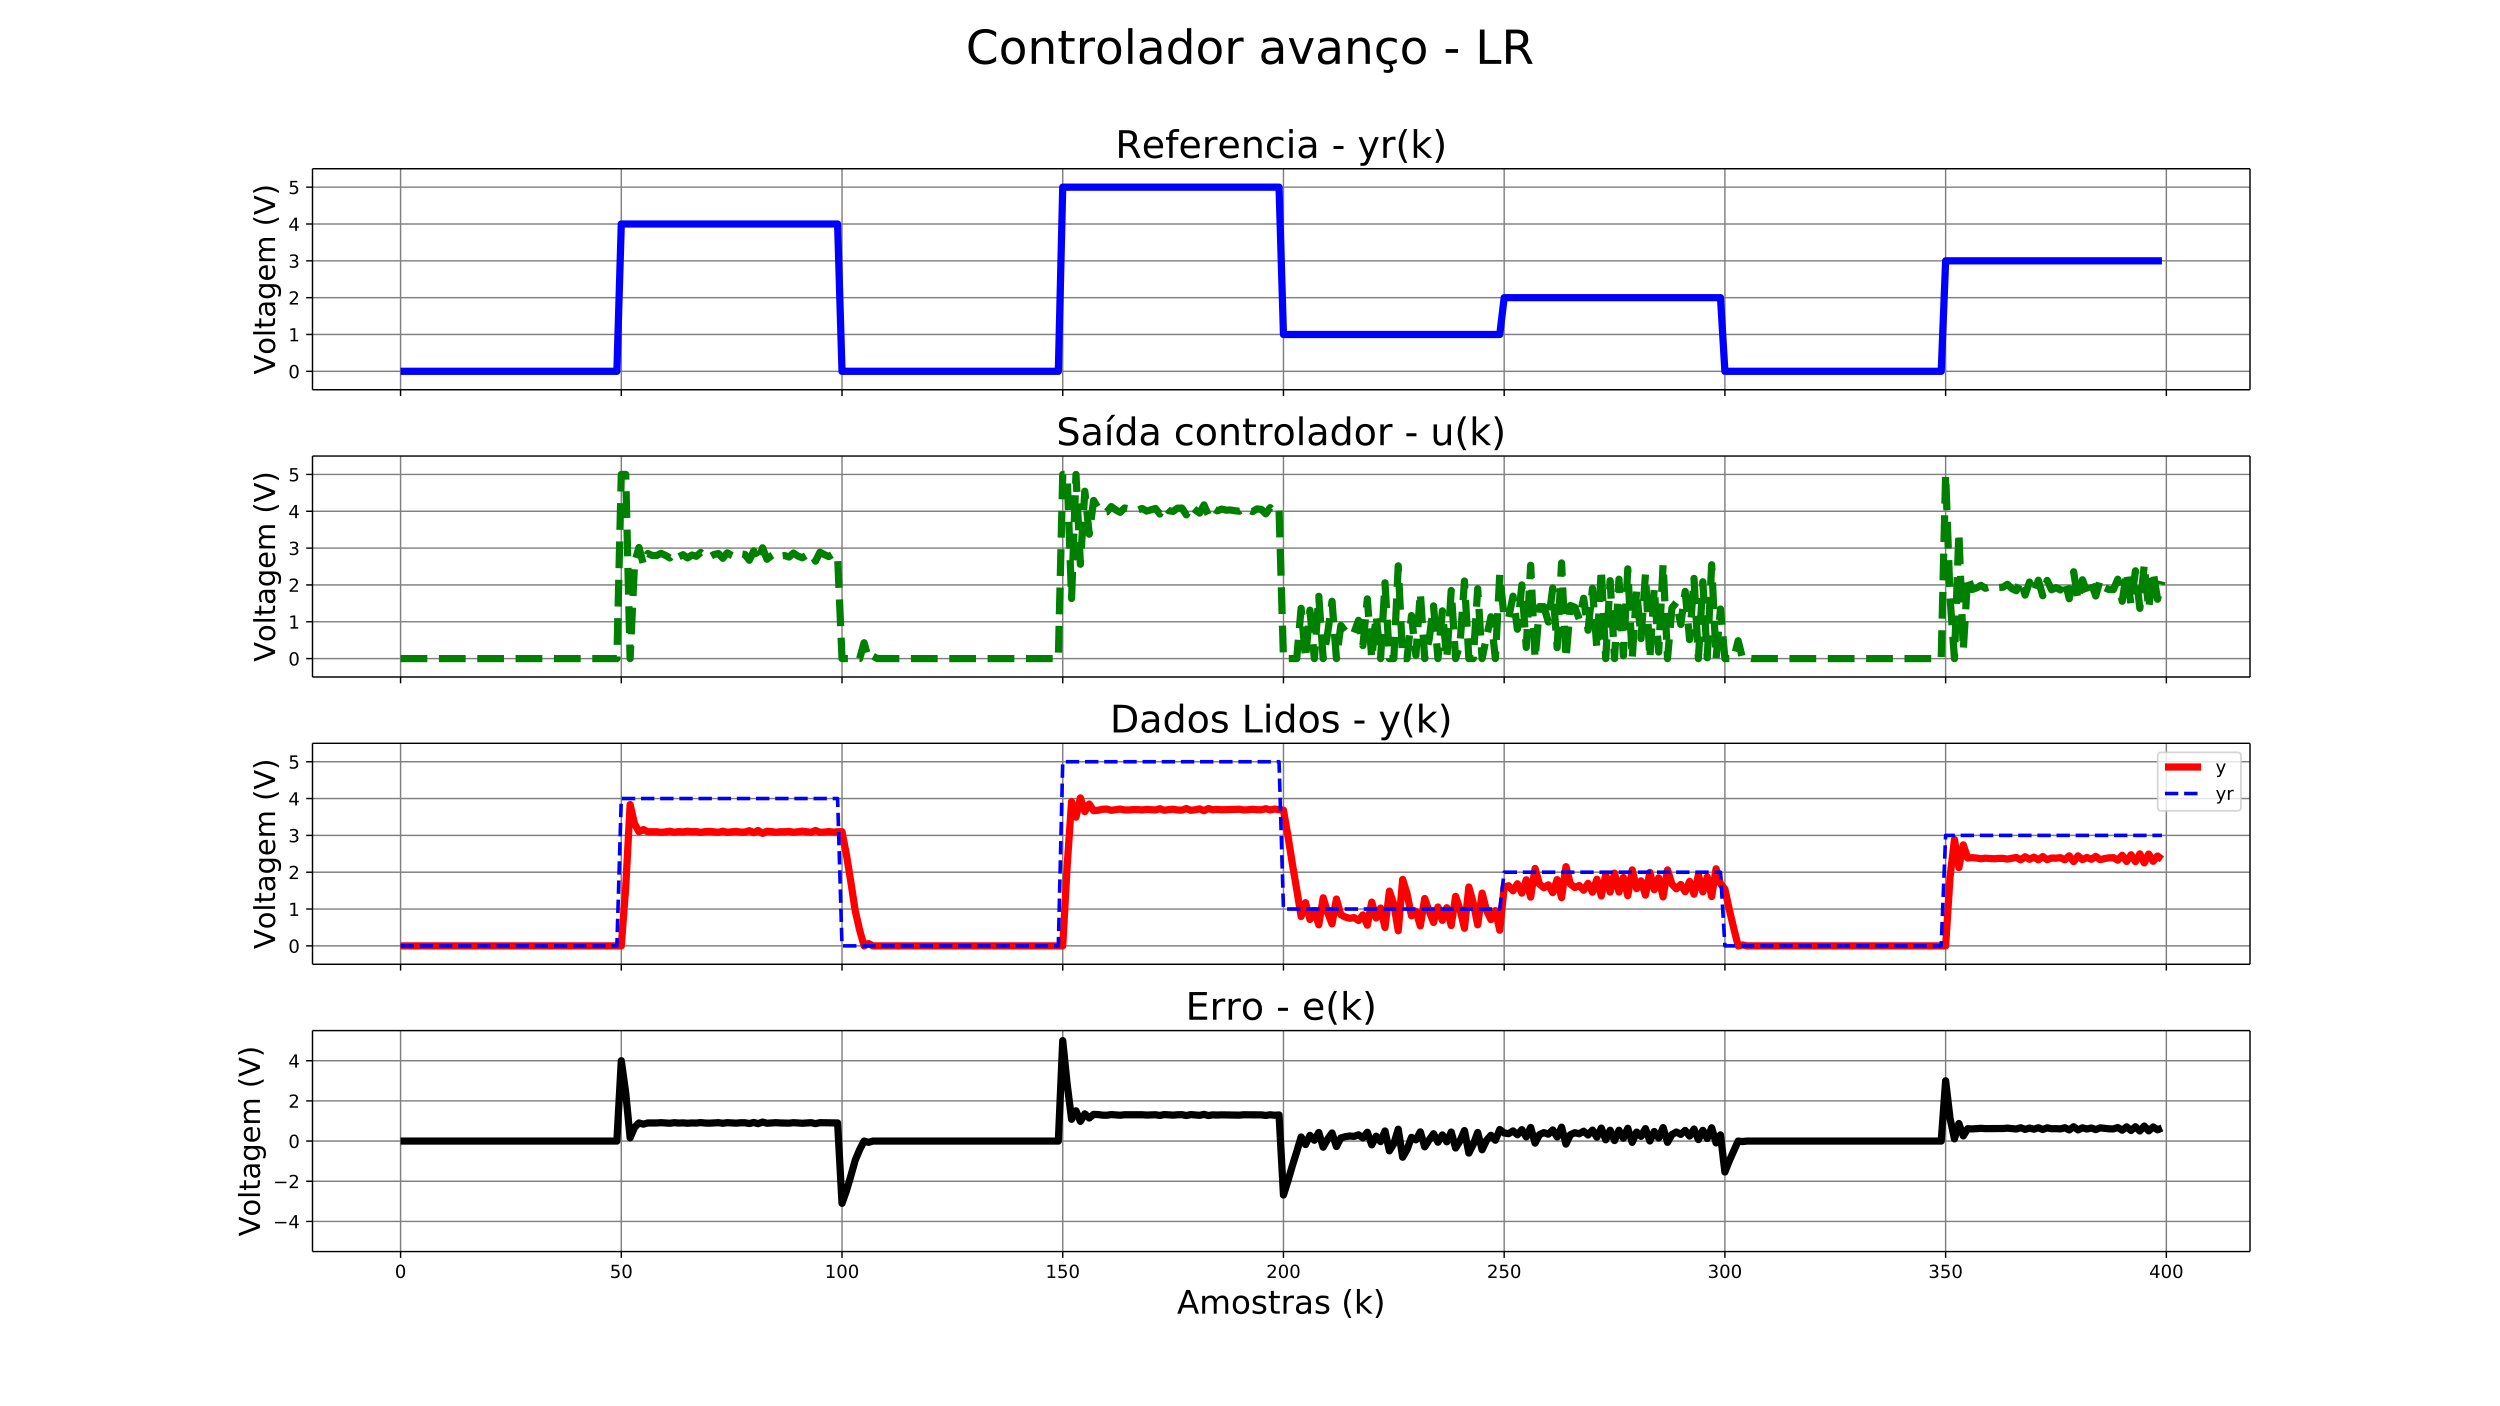 <svg xmlns="http://www.w3.org/2000/svg" xmlns:xlink="http://www.w3.org/1999/xlink" width="1843.2" height="1036.8" version="1.1" viewBox="0 0 1382.4 777.6"><defs><style type="text/css">*{stroke-linecap:butt;stroke-linejoin:round;white-space:pre}</style></defs><g id="figure_1"><g id="patch_1"><path fill="#fff" d="M 0 777.6 L 1382.4 777.6 L 1382.4 0 L 0 0 z"/></g><g id="axes_1"><g id="patch_2"><path fill="#fff" d="M 172.8 215.506 L 1244.16 215.506 L 1244.16 93.312 L 172.8 93.312 z"/></g><g id="matplotlib.axis_1"><g id="xtick_1"><g id="line2d_1"><path fill="none" stroke="gray" stroke-linecap="square" stroke-width=".8" d="M 221.498 215.506 L 221.498 93.312" clip-path="url(#p39c5bc5010)"/></g><g id="line2d_2"><defs><path id="meff5bd4baf" stroke="#000" stroke-width=".8" d="M 0 0 L 0 3.5"/></defs><g><use x="221.498" y="215.506" stroke="#000" stroke-width=".8" xlink:href="#meff5bd4baf"/></g></g></g><g id="xtick_2"><g id="line2d_3"><path fill="none" stroke="gray" stroke-linecap="square" stroke-width=".8" d="M 343.549 215.506 L 343.549 93.312" clip-path="url(#p39c5bc5010)"/></g><g id="line2d_4"><g><use x="343.549" y="215.506" stroke="#000" stroke-width=".8" xlink:href="#meff5bd4baf"/></g></g></g><g id="xtick_3"><g id="line2d_5"><path fill="none" stroke="gray" stroke-linecap="square" stroke-width=".8" d="M 465.599 215.506 L 465.599 93.312" clip-path="url(#p39c5bc5010)"/></g><g id="line2d_6"><g><use x="465.599" y="215.506" stroke="#000" stroke-width=".8" xlink:href="#meff5bd4baf"/></g></g></g><g id="xtick_4"><g id="line2d_7"><path fill="none" stroke="gray" stroke-linecap="square" stroke-width=".8" d="M 587.65 215.506 L 587.65 93.312" clip-path="url(#p39c5bc5010)"/></g><g id="line2d_8"><g><use x="587.65" y="215.506" stroke="#000" stroke-width=".8" xlink:href="#meff5bd4baf"/></g></g></g><g id="xtick_5"><g id="line2d_9"><path fill="none" stroke="gray" stroke-linecap="square" stroke-width=".8" d="M 709.701 215.506 L 709.701 93.312" clip-path="url(#p39c5bc5010)"/></g><g id="line2d_10"><g><use x="709.701" y="215.506" stroke="#000" stroke-width=".8" xlink:href="#meff5bd4baf"/></g></g></g><g id="xtick_6"><g id="line2d_11"><path fill="none" stroke="gray" stroke-linecap="square" stroke-width=".8" d="M 831.751 215.506 L 831.751 93.312" clip-path="url(#p39c5bc5010)"/></g><g id="line2d_12"><g><use x="831.751" y="215.506" stroke="#000" stroke-width=".8" xlink:href="#meff5bd4baf"/></g></g></g><g id="xtick_7"><g id="line2d_13"><path fill="none" stroke="gray" stroke-linecap="square" stroke-width=".8" d="M 953.802 215.506 L 953.802 93.312" clip-path="url(#p39c5bc5010)"/></g><g id="line2d_14"><g><use x="953.802" y="215.506" stroke="#000" stroke-width=".8" xlink:href="#meff5bd4baf"/></g></g></g><g id="xtick_8"><g id="line2d_15"><path fill="none" stroke="gray" stroke-linecap="square" stroke-width=".8" d="M 1075.852 215.506 L 1075.852 93.312" clip-path="url(#p39c5bc5010)"/></g><g id="line2d_16"><g><use x="1075.852" y="215.506" stroke="#000" stroke-width=".8" xlink:href="#meff5bd4baf"/></g></g></g><g id="xtick_9"><g id="line2d_17"><path fill="none" stroke="gray" stroke-linecap="square" stroke-width=".8" d="M 1197.903 215.506 L 1197.903 93.312" clip-path="url(#p39c5bc5010)"/></g><g id="line2d_18"><g><use x="1197.903" y="215.506" stroke="#000" stroke-width=".8" xlink:href="#meff5bd4baf"/></g></g></g></g><g id="matplotlib.axis_2"><g id="ytick_1"><g id="line2d_19"><path fill="none" stroke="gray" stroke-linecap="square" stroke-width=".8" d="M 172.8 205.323 L 1244.16 205.323" clip-path="url(#p39c5bc5010)"/></g><g id="line2d_20"><defs><path id="m572c5169aa" stroke="#000" stroke-width=".8" d="M 0 0 L -3.5 0"/></defs><g><use x="172.8" y="205.323" stroke="#000" stroke-width=".8" xlink:href="#m572c5169aa"/></g></g><g id="text_1"><defs><path id="DejaVuSans-48" d="M 31.781 66.406 Q 24.172 66.406 20.328 58.906 Q 16.5 51.422 16.5 36.375 Q 16.5 21.391 20.328 13.891 Q 24.172 6.391 31.781 6.391 Q 39.453 6.391 43.281 13.891 Q 47.125 21.391 47.125 36.375 Q 47.125 51.422 43.281 58.906 Q 39.453 66.406 31.781 66.406 z M 31.781 74.219 Q 44.047 74.219 50.516 64.516 Q 56.984 54.828 56.984 36.375 Q 56.984 17.969 50.516 8.266 Q 44.047 -1.422 31.781 -1.422 Q 19.531 -1.422 13.062 8.266 Q 6.594 17.969 6.594 36.375 Q 6.594 54.828 13.062 64.516 Q 19.531 74.219 31.781 74.219 z"/></defs><g transform="translate(159.438 209.123)scale(0.1 -0.1)"><use xlink:href="#DejaVuSans-48"/></g></g></g><g id="ytick_2"><g id="line2d_21"><path fill="none" stroke="gray" stroke-linecap="square" stroke-width=".8" d="M 172.8 184.958 L 1244.16 184.958" clip-path="url(#p39c5bc5010)"/></g><g id="line2d_22"><g><use x="172.8" y="184.958" stroke="#000" stroke-width=".8" xlink:href="#m572c5169aa"/></g></g><g id="text_2"><defs><path id="DejaVuSans-49" d="M 12.406 8.297 L 28.516 8.297 L 28.516 63.922 L 10.984 60.406 L 10.984 69.391 L 28.422 72.906 L 38.281 72.906 L 38.281 8.297 L 54.391 8.297 L 54.391 0 L 12.406 0 z"/></defs><g transform="translate(159.438 188.757)scale(0.1 -0.1)"><use xlink:href="#DejaVuSans-49"/></g></g></g><g id="ytick_3"><g id="line2d_23"><path fill="none" stroke="gray" stroke-linecap="square" stroke-width=".8" d="M 172.8 164.592 L 1244.16 164.592" clip-path="url(#p39c5bc5010)"/></g><g id="line2d_24"><g><use x="172.8" y="164.592" stroke="#000" stroke-width=".8" xlink:href="#m572c5169aa"/></g></g><g id="text_3"><defs><path id="DejaVuSans-50" d="M 19.188 8.297 L 53.609 8.297 L 53.609 0 L 7.328 0 L 7.328 8.297 Q 12.938 14.109 22.625 23.891 Q 32.328 33.688 34.812 36.531 Q 39.547 41.844 41.422 45.531 Q 43.312 49.219 43.312 52.781 Q 43.312 58.594 39.234 62.25 Q 35.156 65.922 28.609 65.922 Q 23.969 65.922 18.812 64.312 Q 13.672 62.703 7.812 59.422 L 7.812 69.391 Q 13.766 71.781 18.938 73 Q 24.125 74.219 28.422 74.219 Q 39.75 74.219 46.484 68.547 Q 53.219 62.891 53.219 53.422 Q 53.219 48.922 51.531 44.891 Q 49.859 40.875 45.406 35.406 Q 44.188 33.984 37.641 27.219 Q 31.109 20.453 19.188 8.297 z"/></defs><g transform="translate(159.438 168.391)scale(0.1 -0.1)"><use xlink:href="#DejaVuSans-50"/></g></g></g><g id="ytick_4"><g id="line2d_25"><path fill="none" stroke="gray" stroke-linecap="square" stroke-width=".8" d="M 172.8 144.226 L 1244.16 144.226" clip-path="url(#p39c5bc5010)"/></g><g id="line2d_26"><g><use x="172.8" y="144.226" stroke="#000" stroke-width=".8" xlink:href="#m572c5169aa"/></g></g><g id="text_4"><defs><path id="DejaVuSans-51" d="M 40.578 39.312 Q 47.656 37.797 51.625 33 Q 55.609 28.219 55.609 21.188 Q 55.609 10.406 48.188 4.484 Q 40.766 -1.422 27.094 -1.422 Q 22.516 -1.422 17.656 -0.516 Q 12.797 0.391 7.625 2.203 L 7.625 11.719 Q 11.719 9.328 16.594 8.109 Q 21.484 6.891 26.812 6.891 Q 36.078 6.891 40.938 10.547 Q 45.797 14.203 45.797 21.188 Q 45.797 27.641 41.281 31.266 Q 36.766 34.906 28.719 34.906 L 20.219 34.906 L 20.219 43.016 L 29.109 43.016 Q 36.375 43.016 40.234 45.922 Q 44.094 48.828 44.094 54.297 Q 44.094 59.906 40.109 62.906 Q 36.141 65.922 28.719 65.922 Q 24.656 65.922 20.016 65.031 Q 15.375 64.156 9.812 62.312 L 9.812 71.094 Q 15.438 72.656 20.344 73.438 Q 25.25 74.219 29.594 74.219 Q 40.828 74.219 47.359 69.109 Q 53.906 64.016 53.906 55.328 Q 53.906 49.266 50.438 45.094 Q 46.969 40.922 40.578 39.312 z"/></defs><g transform="translate(159.438 148.026)scale(0.1 -0.1)"><use xlink:href="#DejaVuSans-51"/></g></g></g><g id="ytick_5"><g id="line2d_27"><path fill="none" stroke="gray" stroke-linecap="square" stroke-width=".8" d="M 172.8 123.861 L 1244.16 123.861" clip-path="url(#p39c5bc5010)"/></g><g id="line2d_28"><g><use x="172.8" y="123.861" stroke="#000" stroke-width=".8" xlink:href="#m572c5169aa"/></g></g><g id="text_5"><defs><path id="DejaVuSans-52" d="M 37.797 64.312 L 12.891 25.391 L 37.797 25.391 z M 35.203 72.906 L 47.609 72.906 L 47.609 25.391 L 58.016 25.391 L 58.016 17.188 L 47.609 17.188 L 47.609 0 L 37.797 0 L 37.797 17.188 L 4.891 17.188 L 4.891 26.703 z"/></defs><g transform="translate(159.438 127.66)scale(0.1 -0.1)"><use xlink:href="#DejaVuSans-52"/></g></g></g><g id="ytick_6"><g id="line2d_29"><path fill="none" stroke="gray" stroke-linecap="square" stroke-width=".8" d="M 172.8 103.495 L 1244.16 103.495" clip-path="url(#p39c5bc5010)"/></g><g id="line2d_30"><g><use x="172.8" y="103.495" stroke="#000" stroke-width=".8" xlink:href="#m572c5169aa"/></g></g><g id="text_6"><defs><path id="DejaVuSans-53" d="M 10.797 72.906 L 49.516 72.906 L 49.516 64.594 L 19.828 64.594 L 19.828 46.734 Q 21.969 47.469 24.109 47.828 Q 26.266 48.188 28.422 48.188 Q 40.625 48.188 47.75 41.5 Q 54.891 34.812 54.891 23.391 Q 54.891 11.625 47.562 5.094 Q 40.234 -1.422 26.906 -1.422 Q 22.312 -1.422 17.547 -0.641 Q 12.797 0.141 7.719 1.703 L 7.719 11.625 Q 12.109 9.234 16.797 8.062 Q 21.484 6.891 26.703 6.891 Q 35.156 6.891 40.078 11.328 Q 45.016 15.766 45.016 23.391 Q 45.016 31 40.078 35.438 Q 35.156 39.891 26.703 39.891 Q 22.75 39.891 18.812 39.016 Q 14.891 38.141 10.797 36.281 z"/></defs><g transform="translate(159.438 107.294)scale(0.1 -0.1)"><use xlink:href="#DejaVuSans-53"/></g></g></g><g id="text_7"><defs><path id="DejaVuSans-86" d="M 28.609 0 L 0.781 72.906 L 11.078 72.906 L 34.188 11.531 L 57.328 72.906 L 67.578 72.906 L 39.797 0 z"/><path id="DejaVuSans-111" d="M 30.609 48.391 Q 23.391 48.391 19.188 42.75 Q 14.984 37.109 14.984 27.297 Q 14.984 17.484 19.156 11.844 Q 23.344 6.203 30.609 6.203 Q 37.797 6.203 41.984 11.859 Q 46.188 17.531 46.188 27.297 Q 46.188 37.016 41.984 42.703 Q 37.797 48.391 30.609 48.391 z M 30.609 56 Q 42.328 56 49.016 48.375 Q 55.719 40.766 55.719 27.297 Q 55.719 13.875 49.016 6.219 Q 42.328 -1.422 30.609 -1.422 Q 18.844 -1.422 12.172 6.219 Q 5.516 13.875 5.516 27.297 Q 5.516 40.766 12.172 48.375 Q 18.844 56 30.609 56 z"/><path id="DejaVuSans-108" d="M 9.422 75.984 L 18.406 75.984 L 18.406 0 L 9.422 0 z"/><path id="DejaVuSans-116" d="M 18.312 70.219 L 18.312 54.688 L 36.812 54.688 L 36.812 47.703 L 18.312 47.703 L 18.312 18.016 Q 18.312 11.328 20.141 9.422 Q 21.969 7.516 27.594 7.516 L 36.812 7.516 L 36.812 0 L 27.594 0 Q 17.188 0 13.234 3.875 Q 9.281 7.766 9.281 18.016 L 9.281 47.703 L 2.688 47.703 L 2.688 54.688 L 9.281 54.688 L 9.281 70.219 z"/><path id="DejaVuSans-97" d="M 34.281 27.484 Q 23.391 27.484 19.188 25 Q 14.984 22.516 14.984 16.5 Q 14.984 11.719 18.141 8.906 Q 21.297 6.109 26.703 6.109 Q 34.188 6.109 38.703 11.406 Q 43.219 16.703 43.219 25.484 L 43.219 27.484 z M 52.203 31.203 L 52.203 0 L 43.219 0 L 43.219 8.297 Q 40.141 3.328 35.547 0.953 Q 30.953 -1.422 24.312 -1.422 Q 15.922 -1.422 10.953 3.297 Q 6 8.016 6 15.922 Q 6 25.141 12.172 29.828 Q 18.359 34.516 30.609 34.516 L 43.219 34.516 L 43.219 35.406 Q 43.219 41.609 39.141 45 Q 35.062 48.391 27.688 48.391 Q 23 48.391 18.547 47.266 Q 14.109 46.141 10.016 43.891 L 10.016 52.203 Q 14.938 54.109 19.578 55.047 Q 24.219 56 28.609 56 Q 40.484 56 46.344 49.844 Q 52.203 43.703 52.203 31.203 z"/><path id="DejaVuSans-103" d="M 45.406 27.984 Q 45.406 37.75 41.375 43.109 Q 37.359 48.484 30.078 48.484 Q 22.859 48.484 18.828 43.109 Q 14.797 37.75 14.797 27.984 Q 14.797 18.266 18.828 12.891 Q 22.859 7.516 30.078 7.516 Q 37.359 7.516 41.375 12.891 Q 45.406 18.266 45.406 27.984 z M 54.391 6.781 Q 54.391 -7.172 48.188 -13.984 Q 42 -20.797 29.203 -20.797 Q 24.469 -20.797 20.266 -20.094 Q 16.062 -19.391 12.109 -17.922 L 12.109 -9.188 Q 16.062 -11.328 19.922 -12.344 Q 23.781 -13.375 27.781 -13.375 Q 36.625 -13.375 41.016 -8.766 Q 45.406 -4.156 45.406 5.172 L 45.406 9.625 Q 42.625 4.781 38.281 2.391 Q 33.938 0 27.875 0 Q 17.828 0 11.672 7.656 Q 5.516 15.328 5.516 27.984 Q 5.516 40.672 11.672 48.328 Q 17.828 56 27.875 56 Q 33.938 56 38.281 53.609 Q 42.625 51.219 45.406 46.391 L 45.406 54.688 L 54.391 54.688 z"/><path id="DejaVuSans-101" d="M 56.203 29.594 L 56.203 25.203 L 14.891 25.203 Q 15.484 15.922 20.484 11.062 Q 25.484 6.203 34.422 6.203 Q 39.594 6.203 44.453 7.469 Q 49.312 8.734 54.109 11.281 L 54.109 2.781 Q 49.266 0.734 44.188 -0.344 Q 39.109 -1.422 33.891 -1.422 Q 20.797 -1.422 13.156 6.188 Q 5.516 13.812 5.516 26.812 Q 5.516 40.234 12.766 48.109 Q 20.016 56 32.328 56 Q 43.359 56 49.781 48.891 Q 56.203 41.797 56.203 29.594 z M 47.219 32.234 Q 47.125 39.594 43.094 43.984 Q 39.062 48.391 32.422 48.391 Q 24.906 48.391 20.391 44.141 Q 15.875 39.891 15.188 32.172 z"/><path id="DejaVuSans-109" d="M 52 44.188 Q 55.375 50.25 60.062 53.125 Q 64.75 56 71.094 56 Q 79.641 56 84.281 50.016 Q 88.922 44.047 88.922 33.016 L 88.922 0 L 79.891 0 L 79.891 32.719 Q 79.891 40.578 77.094 44.375 Q 74.312 48.188 68.609 48.188 Q 61.625 48.188 57.562 43.547 Q 53.516 38.922 53.516 30.906 L 53.516 0 L 44.484 0 L 44.484 32.719 Q 44.484 40.625 41.703 44.406 Q 38.922 48.188 33.109 48.188 Q 26.219 48.188 22.156 43.531 Q 18.109 38.875 18.109 30.906 L 18.109 0 L 9.078 0 L 9.078 54.688 L 18.109 54.688 L 18.109 46.188 Q 21.188 51.219 25.484 53.609 Q 29.781 56 35.688 56 Q 41.656 56 45.828 52.969 Q 50 49.953 52 44.188 z"/><path id="DejaVuSans-32"/><path id="DejaVuSans-40" d="M 31 75.875 Q 24.469 64.656 21.281 53.656 Q 18.109 42.672 18.109 31.391 Q 18.109 20.125 21.312 9.062 Q 24.516 -2 31 -13.188 L 23.188 -13.188 Q 15.875 -1.703 12.234 9.375 Q 8.594 20.453 8.594 31.391 Q 8.594 42.281 12.203 53.312 Q 15.828 64.359 23.188 75.875 z"/><path id="DejaVuSans-41" d="M 8.016 75.875 L 15.828 75.875 Q 23.141 64.359 26.781 53.312 Q 30.422 42.281 30.422 31.391 Q 30.422 20.453 26.781 9.375 Q 23.141 -1.703 15.828 -13.188 L 8.016 -13.188 Q 14.5 -2 17.703 9.062 Q 20.906 20.125 20.906 31.391 Q 20.906 42.672 17.703 53.656 Q 14.5 64.656 8.016 75.875 z"/></defs><g transform="translate(152.11 207.08)rotate(-90)scale(0.16 -0.16)"><use xlink:href="#DejaVuSans-86"/><use x="68.299" xlink:href="#DejaVuSans-111"/><use x="129.48" xlink:href="#DejaVuSans-108"/><use x="157.264" xlink:href="#DejaVuSans-116"/><use x="196.473" xlink:href="#DejaVuSans-97"/><use x="257.752" xlink:href="#DejaVuSans-103"/><use x="321.229" xlink:href="#DejaVuSans-101"/><use x="382.752" xlink:href="#DejaVuSans-109"/><use x="480.164" xlink:href="#DejaVuSans-32"/><use x="511.951" xlink:href="#DejaVuSans-40"/><use x="550.965" xlink:href="#DejaVuSans-86"/><use x="619.373" xlink:href="#DejaVuSans-41"/></g></g></g><g id="line2d_31"><path fill="none" stroke="#00f" stroke-linecap="square" stroke-width="4" d="M 221.498 205.323 L 341.108 205.323 L 343.549 123.861 L 463.158 123.861 L 465.599 205.323 L 585.209 205.323 L 587.65 103.495 L 707.259 103.495 L 709.701 184.958 L 829.31 184.958 L 831.751 164.592 L 951.361 164.592 L 953.802 205.323 L 1073.411 205.323 L 1075.852 144.226 L 1195.462 144.226 L 1195.462 144.226" clip-path="url(#p39c5bc5010)"/></g><g id="patch_3"><path fill="none" stroke="#000" stroke-linecap="square" stroke-linejoin="miter" stroke-width=".8" d="M 172.8 215.506 L 172.8 93.312"/></g><g id="patch_4"><path fill="none" stroke="#000" stroke-linecap="square" stroke-linejoin="miter" stroke-width=".8" d="M 1244.16 215.506 L 1244.16 93.312"/></g><g id="patch_5"><path fill="none" stroke="#000" stroke-linecap="square" stroke-linejoin="miter" stroke-width=".8" d="M 172.8 215.506 L 1244.16 215.506"/></g><g id="patch_6"><path fill="none" stroke="#000" stroke-linecap="square" stroke-linejoin="miter" stroke-width=".8" d="M 172.8 93.312 L 1244.16 93.312"/></g><g id="text_8"><defs><path id="DejaVuSans-82" d="M 44.391 34.188 Q 47.562 33.109 50.562 29.594 Q 53.562 26.078 56.594 19.922 L 66.609 0 L 56 0 L 46.688 18.703 Q 43.062 26.031 39.672 28.422 Q 36.281 30.812 30.422 30.812 L 19.672 30.812 L 19.672 0 L 9.812 0 L 9.812 72.906 L 32.078 72.906 Q 44.578 72.906 50.734 67.672 Q 56.891 62.453 56.891 51.906 Q 56.891 45.016 53.688 40.469 Q 50.484 35.938 44.391 34.188 z M 19.672 64.797 L 19.672 38.922 L 32.078 38.922 Q 39.203 38.922 42.844 42.219 Q 46.484 45.516 46.484 51.906 Q 46.484 58.297 42.844 61.547 Q 39.203 64.797 32.078 64.797 z"/><path id="DejaVuSans-102" d="M 37.109 75.984 L 37.109 68.5 L 28.516 68.5 Q 23.688 68.5 21.797 66.547 Q 19.922 64.594 19.922 59.516 L 19.922 54.688 L 34.719 54.688 L 34.719 47.703 L 19.922 47.703 L 19.922 0 L 10.891 0 L 10.891 47.703 L 2.297 47.703 L 2.297 54.688 L 10.891 54.688 L 10.891 58.5 Q 10.891 67.625 15.141 71.797 Q 19.391 75.984 28.609 75.984 z"/><path id="DejaVuSans-114" d="M 41.109 46.297 Q 39.594 47.172 37.812 47.578 Q 36.031 48 33.891 48 Q 26.266 48 22.188 43.047 Q 18.109 38.094 18.109 28.812 L 18.109 0 L 9.078 0 L 9.078 54.688 L 18.109 54.688 L 18.109 46.188 Q 20.953 51.172 25.484 53.578 Q 30.031 56 36.531 56 Q 37.453 56 38.578 55.875 Q 39.703 55.766 41.062 55.516 z"/><path id="DejaVuSans-110" d="M 54.891 33.016 L 54.891 0 L 45.906 0 L 45.906 32.719 Q 45.906 40.484 42.875 44.328 Q 39.844 48.188 33.797 48.188 Q 26.516 48.188 22.312 43.547 Q 18.109 38.922 18.109 30.906 L 18.109 0 L 9.078 0 L 9.078 54.688 L 18.109 54.688 L 18.109 46.188 Q 21.344 51.125 25.703 53.562 Q 30.078 56 35.797 56 Q 45.219 56 50.047 50.172 Q 54.891 44.344 54.891 33.016 z"/><path id="DejaVuSans-99" d="M 48.781 52.594 L 48.781 44.188 Q 44.969 46.297 41.141 47.344 Q 37.312 48.391 33.406 48.391 Q 24.656 48.391 19.812 42.844 Q 14.984 37.312 14.984 27.297 Q 14.984 17.281 19.812 11.734 Q 24.656 6.203 33.406 6.203 Q 37.312 6.203 41.141 7.25 Q 44.969 8.297 48.781 10.406 L 48.781 2.094 Q 45.016 0.344 40.984 -0.531 Q 36.969 -1.422 32.422 -1.422 Q 20.062 -1.422 12.781 6.344 Q 5.516 14.109 5.516 27.297 Q 5.516 40.672 12.859 48.328 Q 20.219 56 33.016 56 Q 37.156 56 41.109 55.141 Q 45.062 54.297 48.781 52.594 z"/><path id="DejaVuSans-105" d="M 9.422 54.688 L 18.406 54.688 L 18.406 0 L 9.422 0 z M 9.422 75.984 L 18.406 75.984 L 18.406 64.594 L 9.422 64.594 z"/><path id="DejaVuSans-45" d="M 4.891 31.391 L 31.203 31.391 L 31.203 23.391 L 4.891 23.391 z"/><path id="DejaVuSans-121" d="M 32.172 -5.078 Q 28.375 -14.844 24.75 -17.812 Q 21.141 -20.797 15.094 -20.797 L 7.906 -20.797 L 7.906 -13.281 L 13.188 -13.281 Q 16.891 -13.281 18.938 -11.516 Q 21 -9.766 23.484 -3.219 L 25.094 0.875 L 2.984 54.688 L 12.5 54.688 L 29.594 11.922 L 46.688 54.688 L 56.203 54.688 z"/><path id="DejaVuSans-107" d="M 9.078 75.984 L 18.109 75.984 L 18.109 31.109 L 44.922 54.688 L 56.391 54.688 L 27.391 29.109 L 57.625 0 L 45.906 0 L 18.109 26.703 L 18.109 0 L 9.078 0 z"/></defs><g transform="translate(616.753 87.312)scale(0.21 -0.21)"><use xlink:href="#DejaVuSans-82"/><use x="69.42" xlink:href="#DejaVuSans-101"/><use x="130.943" xlink:href="#DejaVuSans-102"/><use x="166.148" xlink:href="#DejaVuSans-101"/><use x="227.672" xlink:href="#DejaVuSans-114"/><use x="268.754" xlink:href="#DejaVuSans-101"/><use x="330.277" xlink:href="#DejaVuSans-110"/><use x="393.656" xlink:href="#DejaVuSans-99"/><use x="448.637" xlink:href="#DejaVuSans-105"/><use x="476.42" xlink:href="#DejaVuSans-97"/><use x="537.699" xlink:href="#DejaVuSans-32"/><use x="569.486" xlink:href="#DejaVuSans-45"/><use x="605.57" xlink:href="#DejaVuSans-32"/><use x="637.357" xlink:href="#DejaVuSans-121"/><use x="696.537" xlink:href="#DejaVuSans-114"/><use x="737.65" xlink:href="#DejaVuSans-40"/><use x="776.664" xlink:href="#DejaVuSans-107"/><use x="834.574" xlink:href="#DejaVuSans-41"/></g></g></g><g id="axes_2"><g id="patch_7"><path fill="#fff" d="M 172.8 374.359 L 1244.16 374.359 L 1244.16 252.165 L 172.8 252.165 z"/></g><g id="matplotlib.axis_3"><g id="xtick_10"><g id="line2d_32"><path fill="none" stroke="gray" stroke-linecap="square" stroke-width=".8" d="M 221.498 374.359 L 221.498 252.165" clip-path="url(#pf4c2dc6700)"/></g><g id="line2d_33"><g><use x="221.498" y="374.359" stroke="#000" stroke-width=".8" xlink:href="#meff5bd4baf"/></g></g></g><g id="xtick_11"><g id="line2d_34"><path fill="none" stroke="gray" stroke-linecap="square" stroke-width=".8" d="M 343.549 374.359 L 343.549 252.165" clip-path="url(#pf4c2dc6700)"/></g><g id="line2d_35"><g><use x="343.549" y="374.359" stroke="#000" stroke-width=".8" xlink:href="#meff5bd4baf"/></g></g></g><g id="xtick_12"><g id="line2d_36"><path fill="none" stroke="gray" stroke-linecap="square" stroke-width=".8" d="M 465.599 374.359 L 465.599 252.165" clip-path="url(#pf4c2dc6700)"/></g><g id="line2d_37"><g><use x="465.599" y="374.359" stroke="#000" stroke-width=".8" xlink:href="#meff5bd4baf"/></g></g></g><g id="xtick_13"><g id="line2d_38"><path fill="none" stroke="gray" stroke-linecap="square" stroke-width=".8" d="M 587.65 374.359 L 587.65 252.165" clip-path="url(#pf4c2dc6700)"/></g><g id="line2d_39"><g><use x="587.65" y="374.359" stroke="#000" stroke-width=".8" xlink:href="#meff5bd4baf"/></g></g></g><g id="xtick_14"><g id="line2d_40"><path fill="none" stroke="gray" stroke-linecap="square" stroke-width=".8" d="M 709.701 374.359 L 709.701 252.165" clip-path="url(#pf4c2dc6700)"/></g><g id="line2d_41"><g><use x="709.701" y="374.359" stroke="#000" stroke-width=".8" xlink:href="#meff5bd4baf"/></g></g></g><g id="xtick_15"><g id="line2d_42"><path fill="none" stroke="gray" stroke-linecap="square" stroke-width=".8" d="M 831.751 374.359 L 831.751 252.165" clip-path="url(#pf4c2dc6700)"/></g><g id="line2d_43"><g><use x="831.751" y="374.359" stroke="#000" stroke-width=".8" xlink:href="#meff5bd4baf"/></g></g></g><g id="xtick_16"><g id="line2d_44"><path fill="none" stroke="gray" stroke-linecap="square" stroke-width=".8" d="M 953.802 374.359 L 953.802 252.165" clip-path="url(#pf4c2dc6700)"/></g><g id="line2d_45"><g><use x="953.802" y="374.359" stroke="#000" stroke-width=".8" xlink:href="#meff5bd4baf"/></g></g></g><g id="xtick_17"><g id="line2d_46"><path fill="none" stroke="gray" stroke-linecap="square" stroke-width=".8" d="M 1075.852 374.359 L 1075.852 252.165" clip-path="url(#pf4c2dc6700)"/></g><g id="line2d_47"><g><use x="1075.852" y="374.359" stroke="#000" stroke-width=".8" xlink:href="#meff5bd4baf"/></g></g></g><g id="xtick_18"><g id="line2d_48"><path fill="none" stroke="gray" stroke-linecap="square" stroke-width=".8" d="M 1197.903 374.359 L 1197.903 252.165" clip-path="url(#pf4c2dc6700)"/></g><g id="line2d_49"><g><use x="1197.903" y="374.359" stroke="#000" stroke-width=".8" xlink:href="#meff5bd4baf"/></g></g></g></g><g id="matplotlib.axis_4"><g id="ytick_7"><g id="line2d_50"><path fill="none" stroke="gray" stroke-linecap="square" stroke-width=".8" d="M 172.8 364.176 L 1244.16 364.176" clip-path="url(#pf4c2dc6700)"/></g><g id="line2d_51"><g><use x="172.8" y="364.176" stroke="#000" stroke-width=".8" xlink:href="#m572c5169aa"/></g></g><g id="text_9"><g transform="translate(159.438 367.975)scale(0.1 -0.1)"><use xlink:href="#DejaVuSans-48"/></g></g></g><g id="ytick_8"><g id="line2d_52"><path fill="none" stroke="gray" stroke-linecap="square" stroke-width=".8" d="M 172.8 343.81 L 1244.16 343.81" clip-path="url(#pf4c2dc6700)"/></g><g id="line2d_53"><g><use x="172.8" y="343.81" stroke="#000" stroke-width=".8" xlink:href="#m572c5169aa"/></g></g><g id="text_10"><g transform="translate(159.438 347.61)scale(0.1 -0.1)"><use xlink:href="#DejaVuSans-49"/></g></g></g><g id="ytick_9"><g id="line2d_54"><path fill="none" stroke="gray" stroke-linecap="square" stroke-width=".8" d="M 172.8 323.445 L 1244.16 323.445" clip-path="url(#pf4c2dc6700)"/></g><g id="line2d_55"><g><use x="172.8" y="323.445" stroke="#000" stroke-width=".8" xlink:href="#m572c5169aa"/></g></g><g id="text_11"><g transform="translate(159.438 327.244)scale(0.1 -0.1)"><use xlink:href="#DejaVuSans-50"/></g></g></g><g id="ytick_10"><g id="line2d_56"><path fill="none" stroke="gray" stroke-linecap="square" stroke-width=".8" d="M 172.8 303.079 L 1244.16 303.079" clip-path="url(#pf4c2dc6700)"/></g><g id="line2d_57"><g><use x="172.8" y="303.079" stroke="#000" stroke-width=".8" xlink:href="#m572c5169aa"/></g></g><g id="text_12"><g transform="translate(159.438 306.878)scale(0.1 -0.1)"><use xlink:href="#DejaVuSans-51"/></g></g></g><g id="ytick_11"><g id="line2d_58"><path fill="none" stroke="gray" stroke-linecap="square" stroke-width=".8" d="M 172.8 282.713 L 1244.16 282.713" clip-path="url(#pf4c2dc6700)"/></g><g id="line2d_59"><g><use x="172.8" y="282.713" stroke="#000" stroke-width=".8" xlink:href="#m572c5169aa"/></g></g><g id="text_13"><g transform="translate(159.438 286.512)scale(0.1 -0.1)"><use xlink:href="#DejaVuSans-52"/></g></g></g><g id="ytick_12"><g id="line2d_60"><path fill="none" stroke="gray" stroke-linecap="square" stroke-width=".8" d="M 172.8 262.347 L 1244.16 262.347" clip-path="url(#pf4c2dc6700)"/></g><g id="line2d_61"><g><use x="172.8" y="262.347" stroke="#000" stroke-width=".8" xlink:href="#m572c5169aa"/></g></g><g id="text_14"><g transform="translate(159.438 266.147)scale(0.1 -0.1)"><use xlink:href="#DejaVuSans-53"/></g></g></g><g id="text_15"><g transform="translate(152.11 365.933)rotate(-90)scale(0.16 -0.16)"><use xlink:href="#DejaVuSans-86"/><use x="68.299" xlink:href="#DejaVuSans-111"/><use x="129.48" xlink:href="#DejaVuSans-108"/><use x="157.264" xlink:href="#DejaVuSans-116"/><use x="196.473" xlink:href="#DejaVuSans-97"/><use x="257.752" xlink:href="#DejaVuSans-103"/><use x="321.229" xlink:href="#DejaVuSans-101"/><use x="382.752" xlink:href="#DejaVuSans-109"/><use x="480.164" xlink:href="#DejaVuSans-32"/><use x="511.951" xlink:href="#DejaVuSans-40"/><use x="550.965" xlink:href="#DejaVuSans-86"/><use x="619.373" xlink:href="#DejaVuSans-41"/></g></g></g><g id="line2d_62"><path fill="none" stroke="green" stroke-dasharray="14.8 6.4" stroke-dashoffset="0" stroke-width="4" d="M 221.498 364.176 L 341.108 364.176 L 343.549 262.347 L 345.99 262.347 L 348.431 364.176 L 350.872 311.325 L 353.313 302.745 L 355.754 311.964 L 358.195 306.077 L 360.636 307.168 L 363.077 307.191 L 365.518 305.996 L 367.959 307.094 L 370.4 308.52 L 372.841 305.715 L 375.282 307.872 L 377.723 306.732 L 380.164 308.512 L 382.605 306.911 L 385.046 307.598 L 387.487 305.489 L 389.928 307.97 L 392.369 307.93 L 394.81 306.63 L 397.251 306.077 L 399.692 308.704 L 402.133 305.719 L 404.574 307.088 L 407.015 308.107 L 409.456 306.221 L 411.897 306.583 L 414.338 309.808 L 416.779 304.66 L 419.22 310.478 L 421.661 302.921 L 424.102 309.245 L 426.543 307.339 L 428.984 305.896 L 431.425 307.463 L 433.866 307.198 L 436.307 308.017 L 438.748 305.807 L 441.189 307.461 L 443.63 308.435 L 446.071 306.909 L 448.512 305.99 L 450.953 310.311 L 453.394 305.351 L 455.835 306.668 L 458.276 307.789 L 460.717 306.318 L 463.158 307.369 L 465.599 364.176 L 475.363 364.176 L 477.804 355.417 L 480.245 364.176 L 482.686 362.867 L 485.127 364.148 L 497.332 364.176 L 585.209 364.176 L 587.65 262.347 L 590.091 262.347 L 592.532 330.956 L 594.973 262.347 L 597.414 312.009 L 599.855 271.641 L 602.296 295.392 L 604.737 276.73 L 607.178 280.89 L 609.619 283.164 L 612.06 283.027 L 614.501 280.117 L 616.942 281.952 L 619.383 283.3 L 621.824 280.906 L 624.265 281.36 L 626.706 282.195 L 629.147 282.006 L 631.588 281.178 L 634.029 282.603 L 638.911 281.176 L 641.352 284.212 L 643.793 279.936 L 646.234 282.36 L 648.675 282.794 L 651.116 280.999 L 653.557 280.95 L 655.998 284.681 L 658.439 279.853 L 660.88 281.946 L 663.321 283.713 L 665.762 279.204 L 668.203 284.943 L 670.644 281.055 L 673.085 282.498 L 675.526 281.497 L 677.967 282.095 L 680.408 282.004 L 682.849 282.415 L 685.29 282.692 L 687.731 280.996 L 690.172 281.775 L 692.613 282.884 L 695.054 281.413 L 697.495 281.681 L 699.936 284.119 L 702.377 280.717 L 704.818 283.377 L 707.259 281.733 L 709.701 364.176 L 717.024 364.176 L 719.465 336.375 L 721.906 364.176 L 724.347 337.392 L 726.788 364.176 L 729.229 329.74 L 731.67 364.176 L 734.111 350.384 L 736.552 332.478 L 738.993 364.176 L 741.434 345.847 L 743.875 348.991 L 746.316 347.562 L 748.757 349.841 L 751.198 343.012 L 753.639 356.982 L 756.08 331.184 L 758.521 364.176 L 760.962 340.31 L 763.403 364.176 L 765.844 322.266 L 768.285 364.176 L 770.726 364.176 L 773.167 312.895 L 775.608 364.176 L 778.049 364.176 L 780.49 340.395 L 782.931 362.392 L 785.372 327.671 L 787.813 364.176 L 790.254 353.632 L 792.695 335.053 L 795.136 364.176 L 797.577 337.793 L 800.018 364.176 L 802.459 326.524 L 804.9 364.176 L 807.341 356.055 L 809.782 321.289 L 812.223 364.176 L 814.664 364.176 L 817.105 325.515 L 819.546 364.176 L 821.987 352.221 L 824.428 341.054 L 826.869 364.176 L 829.31 317.615 L 831.751 341.883 L 834.192 341.677 L 836.633 329.662 L 839.074 347.943 L 841.515 323.454 L 843.956 357.987 L 846.397 312.585 L 848.838 364.176 L 851.279 335.401 L 853.72 335.468 L 856.161 343.964 L 858.602 325.164 L 861.043 358.137 L 863.484 311.289 L 865.925 364.176 L 868.366 334.804 L 870.807 335.765 L 873.248 342.259 L 875.689 330.808 L 878.13 348.483 L 880.571 325.28 L 883.012 358.758 L 885.453 314.725 L 887.894 364.176 L 890.335 321.089 L 892.776 364.176 L 895.217 320.285 L 897.658 362.591 L 900.099 314.58 L 902.54 364.176 L 904.981 326.143 L 907.422 353.128 L 909.863 317.534 L 912.304 364.176 L 914.745 325.121 L 917.186 360.56 L 919.628 311.939 L 922.069 364.176 L 924.51 336.205 L 926.951 333.093 L 929.392 345.295 L 931.833 327.017 L 934.274 353.671 L 936.715 319.823 L 939.156 364.176 L 941.597 321.708 L 944.038 363.714 L 946.479 312.284 L 948.92 364.176 L 951.361 336.793 L 953.802 364.176 L 958.684 364.176 L 961.125 354.304 L 963.566 364.176 L 966.007 363.671 L 968.448 364.165 L 995.299 364.176 L 1073.411 364.176 L 1075.852 262.347 L 1078.293 330.397 L 1080.734 364.176 L 1083.175 294.386 L 1085.616 359.43 L 1088.057 318.667 L 1090.498 325.986 L 1092.939 325.11 L 1095.38 323.689 L 1097.821 325.298 L 1102.703 323.874 L 1105.144 324.89 L 1107.585 324.705 L 1110.026 323.093 L 1112.467 325.481 L 1114.908 326.635 L 1117.349 321.02 L 1119.79 329.056 L 1122.231 321.866 L 1124.672 327.95 L 1127.113 320.852 L 1129.555 329.424 L 1131.996 320.956 L 1134.437 326.116 L 1136.878 324.948 L 1139.319 326.212 L 1141.76 321.114 L 1144.201 331.079 L 1146.642 316.166 L 1149.083 331.984 L 1151.524 320.598 L 1153.965 327.346 L 1156.406 322.231 L 1158.847 329.566 L 1161.288 320.856 L 1163.729 324.918 L 1166.17 326.005 L 1168.611 326.038 L 1171.052 320.286 L 1173.493 332.463 L 1175.934 316.309 L 1178.375 334.276 L 1180.816 315.636 L 1183.257 336.385 L 1185.698 312.33 L 1188.139 336.614 L 1190.58 316.067 L 1193.021 331.374 L 1195.462 321.513 L 1195.462 321.513" clip-path="url(#pf4c2dc6700)"/></g><g id="patch_8"><path fill="none" stroke="#000" stroke-linecap="square" stroke-linejoin="miter" stroke-width=".8" d="M 172.8 374.359 L 172.8 252.165"/></g><g id="patch_9"><path fill="none" stroke="#000" stroke-linecap="square" stroke-linejoin="miter" stroke-width=".8" d="M 1244.16 374.359 L 1244.16 252.165"/></g><g id="patch_10"><path fill="none" stroke="#000" stroke-linecap="square" stroke-linejoin="miter" stroke-width=".8" d="M 172.8 374.359 L 1244.16 374.359"/></g><g id="patch_11"><path fill="none" stroke="#000" stroke-linecap="square" stroke-linejoin="miter" stroke-width=".8" d="M 172.8 252.165 L 1244.16 252.165"/></g><g id="text_16"><defs><path id="DejaVuSans-83" d="M 53.516 70.516 L 53.516 60.891 Q 47.906 63.578 42.922 64.891 Q 37.938 66.219 33.297 66.219 Q 25.25 66.219 20.875 63.094 Q 16.5 59.969 16.5 54.203 Q 16.5 49.359 19.406 46.891 Q 22.312 44.438 30.422 42.922 L 36.375 41.703 Q 47.406 39.594 52.656 34.297 Q 57.906 29 57.906 20.125 Q 57.906 9.516 50.797 4.047 Q 43.703 -1.422 29.984 -1.422 Q 24.812 -1.422 18.969 -0.25 Q 13.141 0.922 6.891 3.219 L 6.891 13.375 Q 12.891 10.016 18.656 8.297 Q 24.422 6.594 29.984 6.594 Q 38.422 6.594 43.016 9.906 Q 47.609 13.234 47.609 19.391 Q 47.609 24.75 44.312 27.781 Q 41.016 30.812 33.5 32.328 L 27.484 33.5 Q 16.453 35.688 11.516 40.375 Q 6.594 45.062 6.594 53.422 Q 6.594 63.094 13.406 68.656 Q 20.219 74.219 32.172 74.219 Q 37.312 74.219 42.625 73.281 Q 47.953 72.359 53.516 70.516 z"/><path id="DejaVuSans-237" d="M 20.656 79.984 L 30.375 79.984 L 14.469 61.625 L 6.984 61.625 z M 9.422 54.688 L 18.406 54.688 L 18.406 0 L 9.422 0 z M 13.922 56 z"/><path id="DejaVuSans-100" d="M 45.406 46.391 L 45.406 75.984 L 54.391 75.984 L 54.391 0 L 45.406 0 L 45.406 8.203 Q 42.578 3.328 38.25 0.953 Q 33.938 -1.422 27.875 -1.422 Q 17.969 -1.422 11.734 6.484 Q 5.516 14.406 5.516 27.297 Q 5.516 40.188 11.734 48.094 Q 17.969 56 27.875 56 Q 33.938 56 38.25 53.625 Q 42.578 51.266 45.406 46.391 z M 14.797 27.297 Q 14.797 17.391 18.875 11.75 Q 22.953 6.109 30.078 6.109 Q 37.203 6.109 41.297 11.75 Q 45.406 17.391 45.406 27.297 Q 45.406 37.203 41.297 42.844 Q 37.203 48.484 30.078 48.484 Q 22.953 48.484 18.875 42.844 Q 14.797 37.203 14.797 27.297 z"/><path id="DejaVuSans-117" d="M 8.5 21.578 L 8.5 54.688 L 17.484 54.688 L 17.484 21.922 Q 17.484 14.156 20.5 10.266 Q 23.531 6.391 29.594 6.391 Q 36.859 6.391 41.078 11.031 Q 45.312 15.672 45.312 23.688 L 45.312 54.688 L 54.297 54.688 L 54.297 0 L 45.312 0 L 45.312 8.406 Q 42.047 3.422 37.719 1 Q 33.406 -1.422 27.688 -1.422 Q 18.266 -1.422 13.375 4.438 Q 8.5 10.297 8.5 21.578 z M 31.109 56 z"/></defs><g transform="translate(584.17 246.165)scale(0.21 -0.21)"><use xlink:href="#DejaVuSans-83"/><use x="63.477" xlink:href="#DejaVuSans-97"/><use x="124.756" xlink:href="#DejaVuSans-237"/><use x="152.539" xlink:href="#DejaVuSans-100"/><use x="216.016" xlink:href="#DejaVuSans-97"/><use x="277.295" xlink:href="#DejaVuSans-32"/><use x="309.082" xlink:href="#DejaVuSans-99"/><use x="364.063" xlink:href="#DejaVuSans-111"/><use x="425.244" xlink:href="#DejaVuSans-110"/><use x="488.623" xlink:href="#DejaVuSans-116"/><use x="527.832" xlink:href="#DejaVuSans-114"/><use x="568.914" xlink:href="#DejaVuSans-111"/><use x="630.096" xlink:href="#DejaVuSans-108"/><use x="657.879" xlink:href="#DejaVuSans-97"/><use x="719.158" xlink:href="#DejaVuSans-100"/><use x="782.635" xlink:href="#DejaVuSans-111"/><use x="843.816" xlink:href="#DejaVuSans-114"/><use x="884.93" xlink:href="#DejaVuSans-32"/><use x="916.717" xlink:href="#DejaVuSans-45"/><use x="952.801" xlink:href="#DejaVuSans-32"/><use x="984.588" xlink:href="#DejaVuSans-117"/><use x="1047.967" xlink:href="#DejaVuSans-40"/><use x="1086.98" xlink:href="#DejaVuSans-107"/><use x="1144.891" xlink:href="#DejaVuSans-41"/></g></g></g><g id="axes_3"><g id="patch_12"><path fill="#fff" d="M 172.8 533.211 L 1244.16 533.211 L 1244.16 411.017 L 172.8 411.017 z"/></g><g id="matplotlib.axis_5"><g id="xtick_19"><g id="line2d_63"><path fill="none" stroke="gray" stroke-linecap="square" stroke-width=".8" d="M 221.498 533.211 L 221.498 411.017" clip-path="url(#p903993743c)"/></g><g id="line2d_64"><g><use x="221.498" y="533.211" stroke="#000" stroke-width=".8" xlink:href="#meff5bd4baf"/></g></g></g><g id="xtick_20"><g id="line2d_65"><path fill="none" stroke="gray" stroke-linecap="square" stroke-width=".8" d="M 343.549 533.211 L 343.549 411.017" clip-path="url(#p903993743c)"/></g><g id="line2d_66"><g><use x="343.549" y="533.211" stroke="#000" stroke-width=".8" xlink:href="#meff5bd4baf"/></g></g></g><g id="xtick_21"><g id="line2d_67"><path fill="none" stroke="gray" stroke-linecap="square" stroke-width=".8" d="M 465.599 533.211 L 465.599 411.017" clip-path="url(#p903993743c)"/></g><g id="line2d_68"><g><use x="465.599" y="533.211" stroke="#000" stroke-width=".8" xlink:href="#meff5bd4baf"/></g></g></g><g id="xtick_22"><g id="line2d_69"><path fill="none" stroke="gray" stroke-linecap="square" stroke-width=".8" d="M 587.65 533.211 L 587.65 411.017" clip-path="url(#p903993743c)"/></g><g id="line2d_70"><g><use x="587.65" y="533.211" stroke="#000" stroke-width=".8" xlink:href="#meff5bd4baf"/></g></g></g><g id="xtick_23"><g id="line2d_71"><path fill="none" stroke="gray" stroke-linecap="square" stroke-width=".8" d="M 709.701 533.211 L 709.701 411.017" clip-path="url(#p903993743c)"/></g><g id="line2d_72"><g><use x="709.701" y="533.211" stroke="#000" stroke-width=".8" xlink:href="#meff5bd4baf"/></g></g></g><g id="xtick_24"><g id="line2d_73"><path fill="none" stroke="gray" stroke-linecap="square" stroke-width=".8" d="M 831.751 533.211 L 831.751 411.017" clip-path="url(#p903993743c)"/></g><g id="line2d_74"><g><use x="831.751" y="533.211" stroke="#000" stroke-width=".8" xlink:href="#meff5bd4baf"/></g></g></g><g id="xtick_25"><g id="line2d_75"><path fill="none" stroke="gray" stroke-linecap="square" stroke-width=".8" d="M 953.802 533.211 L 953.802 411.017" clip-path="url(#p903993743c)"/></g><g id="line2d_76"><g><use x="953.802" y="533.211" stroke="#000" stroke-width=".8" xlink:href="#meff5bd4baf"/></g></g></g><g id="xtick_26"><g id="line2d_77"><path fill="none" stroke="gray" stroke-linecap="square" stroke-width=".8" d="M 1075.852 533.211 L 1075.852 411.017" clip-path="url(#p903993743c)"/></g><g id="line2d_78"><g><use x="1075.852" y="533.211" stroke="#000" stroke-width=".8" xlink:href="#meff5bd4baf"/></g></g></g><g id="xtick_27"><g id="line2d_79"><path fill="none" stroke="gray" stroke-linecap="square" stroke-width=".8" d="M 1197.903 533.211 L 1197.903 411.017" clip-path="url(#p903993743c)"/></g><g id="line2d_80"><g><use x="1197.903" y="533.211" stroke="#000" stroke-width=".8" xlink:href="#meff5bd4baf"/></g></g></g></g><g id="matplotlib.axis_6"><g id="ytick_13"><g id="line2d_81"><path fill="none" stroke="gray" stroke-linecap="square" stroke-width=".8" d="M 172.8 523.029 L 1244.16 523.029" clip-path="url(#p903993743c)"/></g><g id="line2d_82"><g><use x="172.8" y="523.029" stroke="#000" stroke-width=".8" xlink:href="#m572c5169aa"/></g></g><g id="text_17"><g transform="translate(159.438 526.828)scale(0.1 -0.1)"><use xlink:href="#DejaVuSans-48"/></g></g></g><g id="ytick_14"><g id="line2d_83"><path fill="none" stroke="gray" stroke-linecap="square" stroke-width=".8" d="M 172.8 502.663 L 1244.16 502.663" clip-path="url(#p903993743c)"/></g><g id="line2d_84"><g><use x="172.8" y="502.663" stroke="#000" stroke-width=".8" xlink:href="#m572c5169aa"/></g></g><g id="text_18"><g transform="translate(159.438 506.462)scale(0.1 -0.1)"><use xlink:href="#DejaVuSans-49"/></g></g></g><g id="ytick_15"><g id="line2d_85"><path fill="none" stroke="gray" stroke-linecap="square" stroke-width=".8" d="M 172.8 482.297 L 1244.16 482.297" clip-path="url(#p903993743c)"/></g><g id="line2d_86"><g><use x="172.8" y="482.297" stroke="#000" stroke-width=".8" xlink:href="#m572c5169aa"/></g></g><g id="text_19"><g transform="translate(159.438 486.096)scale(0.1 -0.1)"><use xlink:href="#DejaVuSans-50"/></g></g></g><g id="ytick_16"><g id="line2d_87"><path fill="none" stroke="gray" stroke-linecap="square" stroke-width=".8" d="M 172.8 461.931 L 1244.16 461.931" clip-path="url(#p903993743c)"/></g><g id="line2d_88"><g><use x="172.8" y="461.931" stroke="#000" stroke-width=".8" xlink:href="#m572c5169aa"/></g></g><g id="text_20"><g transform="translate(159.438 465.731)scale(0.1 -0.1)"><use xlink:href="#DejaVuSans-51"/></g></g></g><g id="ytick_17"><g id="line2d_89"><path fill="none" stroke="gray" stroke-linecap="square" stroke-width=".8" d="M 172.8 441.566 L 1244.16 441.566" clip-path="url(#p903993743c)"/></g><g id="line2d_90"><g><use x="172.8" y="441.566" stroke="#000" stroke-width=".8" xlink:href="#m572c5169aa"/></g></g><g id="text_21"><g transform="translate(159.438 445.365)scale(0.1 -0.1)"><use xlink:href="#DejaVuSans-52"/></g></g></g><g id="ytick_18"><g id="line2d_91"><path fill="none" stroke="gray" stroke-linecap="square" stroke-width=".8" d="M 172.8 421.2 L 1244.16 421.2" clip-path="url(#p903993743c)"/></g><g id="line2d_92"><g><use x="172.8" y="421.2" stroke="#000" stroke-width=".8" xlink:href="#m572c5169aa"/></g></g><g id="text_22"><g transform="translate(159.438 424.999)scale(0.1 -0.1)"><use xlink:href="#DejaVuSans-53"/></g></g></g><g id="text_23"><g transform="translate(152.11 524.786)rotate(-90)scale(0.16 -0.16)"><use xlink:href="#DejaVuSans-86"/><use x="68.299" xlink:href="#DejaVuSans-111"/><use x="129.48" xlink:href="#DejaVuSans-108"/><use x="157.264" xlink:href="#DejaVuSans-116"/><use x="196.473" xlink:href="#DejaVuSans-97"/><use x="257.752" xlink:href="#DejaVuSans-103"/><use x="321.229" xlink:href="#DejaVuSans-101"/><use x="382.752" xlink:href="#DejaVuSans-109"/><use x="480.164" xlink:href="#DejaVuSans-32"/><use x="511.951" xlink:href="#DejaVuSans-40"/><use x="550.965" xlink:href="#DejaVuSans-86"/><use x="619.373" xlink:href="#DejaVuSans-41"/></g></g></g><g id="line2d_93"><path fill="none" stroke="red" stroke-linecap="square" stroke-width="4" d="M 221.498 523.029 L 343.549 523.029 L 345.99 490.678 L 348.431 444.885 L 350.872 455.445 L 353.313 459.925 L 355.754 458.724 L 358.195 459.925 L 363.077 459.925 L 365.518 460.221 L 367.959 460.017 L 370.4 459.62 L 372.841 460.221 L 375.282 459.824 L 377.723 460.017 L 380.164 459.62 L 382.605 459.925 L 385.046 459.824 L 387.487 460.323 L 389.928 459.824 L 392.369 459.722 L 397.251 460.221 L 399.692 459.62 L 402.133 460.221 L 407.015 459.722 L 409.456 460.119 L 411.897 460.119 L 414.338 459.325 L 416.779 460.414 L 419.22 459.223 L 421.661 460.821 L 424.102 459.62 L 426.543 459.824 L 428.984 460.221 L 431.425 459.925 L 433.866 459.925 L 436.307 459.722 L 438.748 460.221 L 443.63 459.62 L 448.512 460.221 L 450.953 459.223 L 453.394 460.221 L 455.835 460.119 L 458.276 459.824 L 460.717 460.119 L 463.158 459.925 L 465.599 459.925 L 468.04 472.562 L 470.481 487.694 L 472.922 503.722 L 475.363 514.373 L 477.804 523.029 L 480.245 521.735 L 482.686 523.029 L 587.65 523.029 L 590.091 478.937 L 592.532 443.297 L 594.973 451.861 L 597.414 441.209 L 599.855 448.775 L 602.296 444.59 L 604.737 448.276 L 607.178 448.073 L 609.619 447.482 L 612.06 447.38 L 614.501 448.073 L 619.383 447.38 L 621.824 447.879 L 624.265 447.879 L 626.706 447.675 L 629.147 447.675 L 631.588 447.879 L 634.029 447.574 L 638.911 447.879 L 641.352 447.176 L 643.793 448.073 L 646.234 447.675 L 648.675 447.482 L 651.116 447.879 L 653.557 447.981 L 655.998 447.085 L 658.439 448.073 L 660.88 447.777 L 663.321 447.278 L 665.762 448.276 L 668.203 447.085 L 670.644 447.777 L 673.085 447.574 L 675.526 447.777 L 682.849 447.574 L 685.29 447.482 L 687.731 447.879 L 690.172 447.777 L 692.613 447.482 L 695.054 447.777 L 697.495 447.777 L 699.936 447.176 L 702.377 447.879 L 704.818 447.38 L 709.701 447.981 L 712.142 462.013 L 714.583 477.44 L 717.024 491.777 L 719.465 506.807 L 721.906 499.14 L 724.347 508.396 L 726.788 503.518 L 729.229 511.379 L 731.67 496.451 L 734.111 504.516 L 736.552 510.88 L 738.993 497.144 L 741.434 505.809 L 743.875 507.103 L 746.316 507.795 L 748.757 507.398 L 751.198 508.997 L 753.639 505.911 L 756.08 511.583 L 758.521 498.844 L 760.962 507.602 L 763.403 502.123 L 765.844 512.876 L 768.285 492.765 L 770.726 500.036 L 773.167 514.668 L 775.608 486.299 L 778.049 494.16 L 780.49 506.41 L 782.931 503.915 L 785.372 511.98 L 787.813 496.848 L 790.254 503.814 L 792.695 510.086 L 795.136 501.533 L 797.577 508.895 L 800.018 501.93 L 802.459 511.777 L 804.9 495.657 L 807.341 502.917 L 809.782 513.273 L 812.223 490.484 L 814.664 499.343 L 817.105 511.379 L 819.546 493.865 L 821.987 503.416 L 824.428 508.498 L 826.869 503.518 L 829.31 514.373 L 831.751 490.484 L 834.192 489.782 L 836.633 492.572 L 839.074 488.692 L 841.515 493.865 L 843.956 486.503 L 846.397 496.054 L 848.838 480.23 L 851.279 488.885 L 853.72 490.881 L 856.161 489.283 L 858.602 493.57 L 861.043 486.401 L 863.484 496.349 L 865.925 479.232 L 868.366 488.784 L 870.807 490.779 L 873.248 489.68 L 875.689 492.266 L 878.13 488.488 L 880.571 493.366 L 883.012 486.197 L 885.453 495.453 L 887.894 483.611 L 890.335 493.264 L 892.776 482.816 L 895.217 493.264 L 897.658 485.199 L 900.099 495.26 L 902.54 481.024 L 904.981 491.37 L 907.422 487.093 L 909.863 494.954 L 912.304 482.419 L 914.745 491.971 L 917.186 485.403 L 919.628 495.952 L 922.069 481.024 L 924.51 488.885 L 926.951 491.472 L 929.392 489.089 L 931.833 493.071 L 934.274 487.389 L 936.715 494.466 L 939.156 483.814 L 941.597 493.162 L 944.038 484.904 L 946.479 495.759 L 948.92 480.423 L 951.361 488.59 L 953.802 491.676 L 956.243 503.019 L 958.684 513.273 L 961.125 523.029 L 963.566 522.53 L 966.007 523.029 L 1075.852 523.029 L 1078.293 485.006 L 1080.734 464.202 L 1083.175 479.731 L 1085.616 467.186 L 1088.057 474.456 L 1090.498 474.253 L 1092.939 474.456 L 1095.38 474.853 L 1097.821 474.548 L 1102.703 474.853 L 1105.144 474.65 L 1107.585 474.65 L 1110.026 475.047 L 1114.908 474.151 L 1117.349 475.444 L 1119.79 473.754 L 1122.231 475.149 L 1124.672 473.957 L 1127.113 475.444 L 1129.555 473.662 L 1131.996 475.352 L 1134.437 474.456 L 1136.878 474.548 L 1139.319 474.253 L 1141.76 475.444 L 1144.201 473.255 L 1146.642 476.442 L 1149.083 473.255 L 1151.524 475.352 L 1153.965 474.151 L 1156.406 475.149 L 1158.847 473.56 L 1161.288 475.352 L 1163.729 474.752 L 1166.17 474.355 L 1168.611 474.253 L 1171.052 475.648 L 1173.493 472.959 L 1175.934 476.34 L 1178.375 472.664 L 1180.816 476.442 L 1183.257 472.165 L 1185.698 477.145 L 1188.139 472.267 L 1190.58 476.249 L 1193.021 473.357 L 1195.462 475.149 L 1195.462 475.149" clip-path="url(#p903993743c)"/></g><g id="line2d_94"><path fill="none" stroke="#00f" stroke-dasharray="7.4 3.2" stroke-dashoffset="0" stroke-width="2" d="M 221.498 523.029 L 341.108 523.029 L 343.549 441.566 L 463.158 441.566 L 465.599 523.029 L 585.209 523.029 L 587.65 421.2 L 707.259 421.2 L 709.701 502.663 L 829.31 502.663 L 831.751 482.297 L 951.361 482.297 L 953.802 523.029 L 1073.411 523.029 L 1075.852 461.931 L 1195.462 461.931 L 1195.462 461.931" clip-path="url(#p903993743c)"/></g><g id="patch_13"><path fill="none" stroke="#000" stroke-linecap="square" stroke-linejoin="miter" stroke-width=".8" d="M 172.8 533.211 L 172.8 411.017"/></g><g id="patch_14"><path fill="none" stroke="#000" stroke-linecap="square" stroke-linejoin="miter" stroke-width=".8" d="M 1244.16 533.211 L 1244.16 411.017"/></g><g id="patch_15"><path fill="none" stroke="#000" stroke-linecap="square" stroke-linejoin="miter" stroke-width=".8" d="M 172.8 533.211 L 1244.16 533.211"/></g><g id="patch_16"><path fill="none" stroke="#000" stroke-linecap="square" stroke-linejoin="miter" stroke-width=".8" d="M 172.8 411.017 L 1244.16 411.017"/></g><g id="text_24"><defs><path id="DejaVuSans-68" d="M 19.672 64.797 L 19.672 8.109 L 31.594 8.109 Q 46.688 8.109 53.688 14.938 Q 60.688 21.781 60.688 36.531 Q 60.688 51.172 53.688 57.984 Q 46.688 64.797 31.594 64.797 z M 9.812 72.906 L 30.078 72.906 Q 51.266 72.906 61.172 64.094 Q 71.094 55.281 71.094 36.531 Q 71.094 17.672 61.125 8.828 Q 51.172 0 30.078 0 L 9.812 0 z"/><path id="DejaVuSans-115" d="M 44.281 53.078 L 44.281 44.578 Q 40.484 46.531 36.375 47.5 Q 32.281 48.484 27.875 48.484 Q 21.188 48.484 17.844 46.438 Q 14.5 44.391 14.5 40.281 Q 14.5 37.156 16.891 35.375 Q 19.281 33.594 26.516 31.984 L 29.594 31.297 Q 39.156 29.25 43.188 25.516 Q 47.219 21.781 47.219 15.094 Q 47.219 7.469 41.188 3.016 Q 35.156 -1.422 24.609 -1.422 Q 20.219 -1.422 15.453 -0.562 Q 10.688 0.297 5.422 2 L 5.422 11.281 Q 10.406 8.688 15.234 7.391 Q 20.062 6.109 24.812 6.109 Q 31.156 6.109 34.562 8.281 Q 37.984 10.453 37.984 14.406 Q 37.984 18.062 35.516 20.016 Q 33.062 21.969 24.703 23.781 L 21.578 24.516 Q 13.234 26.266 9.516 29.906 Q 5.812 33.547 5.812 39.891 Q 5.812 47.609 11.281 51.797 Q 16.75 56 26.812 56 Q 31.781 56 36.172 55.266 Q 40.578 54.547 44.281 53.078 z"/><path id="DejaVuSans-76" d="M 9.812 72.906 L 19.672 72.906 L 19.672 8.297 L 55.172 8.297 L 55.172 0 L 9.812 0 z"/></defs><g transform="translate(613.785 405.017)scale(0.21 -0.21)"><use xlink:href="#DejaVuSans-68"/><use x="77.002" xlink:href="#DejaVuSans-97"/><use x="138.281" xlink:href="#DejaVuSans-100"/><use x="201.758" xlink:href="#DejaVuSans-111"/><use x="262.939" xlink:href="#DejaVuSans-115"/><use x="315.039" xlink:href="#DejaVuSans-32"/><use x="346.826" xlink:href="#DejaVuSans-76"/><use x="402.539" xlink:href="#DejaVuSans-105"/><use x="430.322" xlink:href="#DejaVuSans-100"/><use x="493.799" xlink:href="#DejaVuSans-111"/><use x="554.98" xlink:href="#DejaVuSans-115"/><use x="607.08" xlink:href="#DejaVuSans-32"/><use x="638.867" xlink:href="#DejaVuSans-45"/><use x="674.951" xlink:href="#DejaVuSans-32"/><use x="706.738" xlink:href="#DejaVuSans-121"/><use x="765.918" xlink:href="#DejaVuSans-40"/><use x="804.932" xlink:href="#DejaVuSans-107"/><use x="862.842" xlink:href="#DejaVuSans-41"/></g></g><g id="legend_1"><g id="patch_17"><path fill="#fff" stroke="#ccc" stroke-linejoin="miter" d="M 1195.13 448.373 L 1237.16 448.373 Q 1239.16 448.373 1239.16 446.373 L 1239.16 418.017 Q 1239.16 416.017 1237.16 416.017 L 1195.13 416.017 Q 1193.13 416.017 1193.13 418.017 L 1193.13 446.373 Q 1193.13 448.373 1195.13 448.373 z" opacity=".8"/></g><g id="line2d_95"><path fill="none" stroke="red" stroke-linecap="square" stroke-width="4" d="M 1197.13 424.116 L 1217.13 424.116"/></g><g id="text_25"><g transform="translate(1225.13 427.616)scale(0.1 -0.1)"><use xlink:href="#DejaVuSans-121"/></g></g><g id="line2d_97"><path fill="none" stroke="#00f" stroke-dasharray="7.4 3.2" stroke-dashoffset="0" stroke-width="2" d="M 1197.13 438.794 L 1217.13 438.794"/></g><g id="text_26"><g transform="translate(1225.13 442.294)scale(0.1 -0.1)"><use xlink:href="#DejaVuSans-121"/><use x="59.18" xlink:href="#DejaVuSans-114"/></g></g></g></g><g id="axes_4"><g id="patch_18"><path fill="#fff" d="M 172.8 692.064 L 1244.16 692.064 L 1244.16 569.87 L 172.8 569.87 z"/></g><g id="matplotlib.axis_7"><g id="xtick_28"><g id="line2d_99"><path fill="none" stroke="gray" stroke-linecap="square" stroke-width=".8" d="M 221.498 692.064 L 221.498 569.87" clip-path="url(#pf131362c1d)"/></g><g id="line2d_100"><g><use x="221.498" y="692.064" stroke="#000" stroke-width=".8" xlink:href="#meff5bd4baf"/></g></g><g id="text_27"><g transform="translate(218.317 706.662)scale(0.1 -0.1)"><use xlink:href="#DejaVuSans-48"/></g></g></g><g id="xtick_29"><g id="line2d_101"><path fill="none" stroke="gray" stroke-linecap="square" stroke-width=".8" d="M 343.549 692.064 L 343.549 569.87" clip-path="url(#pf131362c1d)"/></g><g id="line2d_102"><g><use x="343.549" y="692.064" stroke="#000" stroke-width=".8" xlink:href="#meff5bd4baf"/></g></g><g id="text_28"><g transform="translate(337.186 706.662)scale(0.1 -0.1)"><use xlink:href="#DejaVuSans-53"/><use x="63.623" xlink:href="#DejaVuSans-48"/></g></g></g><g id="xtick_30"><g id="line2d_103"><path fill="none" stroke="gray" stroke-linecap="square" stroke-width=".8" d="M 465.599 692.064 L 465.599 569.87" clip-path="url(#pf131362c1d)"/></g><g id="line2d_104"><g><use x="465.599" y="692.064" stroke="#000" stroke-width=".8" xlink:href="#meff5bd4baf"/></g></g><g id="text_29"><g transform="translate(456.056 706.662)scale(0.1 -0.1)"><use xlink:href="#DejaVuSans-49"/><use x="63.623" xlink:href="#DejaVuSans-48"/><use x="127.246" xlink:href="#DejaVuSans-48"/></g></g></g><g id="xtick_31"><g id="line2d_105"><path fill="none" stroke="gray" stroke-linecap="square" stroke-width=".8" d="M 587.65 692.064 L 587.65 569.87" clip-path="url(#pf131362c1d)"/></g><g id="line2d_106"><g><use x="587.65" y="692.064" stroke="#000" stroke-width=".8" xlink:href="#meff5bd4baf"/></g></g><g id="text_30"><g transform="translate(578.106 706.662)scale(0.1 -0.1)"><use xlink:href="#DejaVuSans-49"/><use x="63.623" xlink:href="#DejaVuSans-53"/><use x="127.246" xlink:href="#DejaVuSans-48"/></g></g></g><g id="xtick_32"><g id="line2d_107"><path fill="none" stroke="gray" stroke-linecap="square" stroke-width=".8" d="M 709.701 692.064 L 709.701 569.87" clip-path="url(#pf131362c1d)"/></g><g id="line2d_108"><g><use x="709.701" y="692.064" stroke="#000" stroke-width=".8" xlink:href="#meff5bd4baf"/></g></g><g id="text_31"><g transform="translate(700.157 706.662)scale(0.1 -0.1)"><use xlink:href="#DejaVuSans-50"/><use x="63.623" xlink:href="#DejaVuSans-48"/><use x="127.246" xlink:href="#DejaVuSans-48"/></g></g></g><g id="xtick_33"><g id="line2d_109"><path fill="none" stroke="gray" stroke-linecap="square" stroke-width=".8" d="M 831.751 692.064 L 831.751 569.87" clip-path="url(#pf131362c1d)"/></g><g id="line2d_110"><g><use x="831.751" y="692.064" stroke="#000" stroke-width=".8" xlink:href="#meff5bd4baf"/></g></g><g id="text_32"><g transform="translate(822.207 706.662)scale(0.1 -0.1)"><use xlink:href="#DejaVuSans-50"/><use x="63.623" xlink:href="#DejaVuSans-53"/><use x="127.246" xlink:href="#DejaVuSans-48"/></g></g></g><g id="xtick_34"><g id="line2d_111"><path fill="none" stroke="gray" stroke-linecap="square" stroke-width=".8" d="M 953.802 692.064 L 953.802 569.87" clip-path="url(#pf131362c1d)"/></g><g id="line2d_112"><g><use x="953.802" y="692.064" stroke="#000" stroke-width=".8" xlink:href="#meff5bd4baf"/></g></g><g id="text_33"><g transform="translate(944.258 706.662)scale(0.1 -0.1)"><use xlink:href="#DejaVuSans-51"/><use x="63.623" xlink:href="#DejaVuSans-48"/><use x="127.246" xlink:href="#DejaVuSans-48"/></g></g></g><g id="xtick_35"><g id="line2d_113"><path fill="none" stroke="gray" stroke-linecap="square" stroke-width=".8" d="M 1075.852 692.064 L 1075.852 569.87" clip-path="url(#pf131362c1d)"/></g><g id="line2d_114"><g><use x="1075.852" y="692.064" stroke="#000" stroke-width=".8" xlink:href="#meff5bd4baf"/></g></g><g id="text_34"><g transform="translate(1066.308 706.662)scale(0.1 -0.1)"><use xlink:href="#DejaVuSans-51"/><use x="63.623" xlink:href="#DejaVuSans-53"/><use x="127.246" xlink:href="#DejaVuSans-48"/></g></g></g><g id="xtick_36"><g id="line2d_115"><path fill="none" stroke="gray" stroke-linecap="square" stroke-width=".8" d="M 1197.903 692.064 L 1197.903 569.87" clip-path="url(#pf131362c1d)"/></g><g id="line2d_116"><g><use x="1197.903" y="692.064" stroke="#000" stroke-width=".8" xlink:href="#meff5bd4baf"/></g></g><g id="text_35"><g transform="translate(1188.359 706.662)scale(0.1 -0.1)"><use xlink:href="#DejaVuSans-52"/><use x="63.623" xlink:href="#DejaVuSans-48"/><use x="127.246" xlink:href="#DejaVuSans-48"/></g></g></g><g id="text_36"><defs><path id="DejaVuSans-65" d="M 34.188 63.188 L 20.797 26.906 L 47.609 26.906 z M 28.609 72.906 L 39.797 72.906 L 67.578 0 L 57.328 0 L 50.688 18.703 L 17.828 18.703 L 11.188 0 L 0.781 0 z"/></defs><g transform="translate(650.835 726.419)scale(0.18 -0.18)"><use xlink:href="#DejaVuSans-65"/><use x="68.408" xlink:href="#DejaVuSans-109"/><use x="165.82" xlink:href="#DejaVuSans-111"/><use x="227.002" xlink:href="#DejaVuSans-115"/><use x="279.102" xlink:href="#DejaVuSans-116"/><use x="318.311" xlink:href="#DejaVuSans-114"/><use x="359.424" xlink:href="#DejaVuSans-97"/><use x="420.703" xlink:href="#DejaVuSans-115"/><use x="472.803" xlink:href="#DejaVuSans-32"/><use x="504.59" xlink:href="#DejaVuSans-40"/><use x="543.604" xlink:href="#DejaVuSans-107"/><use x="601.514" xlink:href="#DejaVuSans-41"/></g></g></g><g id="matplotlib.axis_8"><g id="ytick_19"><g id="line2d_117"><path fill="none" stroke="gray" stroke-linecap="square" stroke-width=".8" d="M 172.8 675.401 L 1244.16 675.401" clip-path="url(#pf131362c1d)"/></g><g id="line2d_118"><g><use x="172.8" y="675.401" stroke="#000" stroke-width=".8" xlink:href="#m572c5169aa"/></g></g><g id="text_37"><defs><path id="DejaVuSans-8722" d="M 10.594 35.5 L 73.188 35.5 L 73.188 27.203 L 10.594 27.203 z"/></defs><g transform="translate(151.058 679.2)scale(0.1 -0.1)"><use xlink:href="#DejaVuSans-8722"/><use x="83.789" xlink:href="#DejaVuSans-52"/></g></g></g><g id="ytick_20"><g id="line2d_119"><path fill="none" stroke="gray" stroke-linecap="square" stroke-width=".8" d="M 172.8 653.184 L 1244.16 653.184" clip-path="url(#pf131362c1d)"/></g><g id="line2d_120"><g><use x="172.8" y="653.184" stroke="#000" stroke-width=".8" xlink:href="#m572c5169aa"/></g></g><g id="text_38"><g transform="translate(151.058 656.983)scale(0.1 -0.1)"><use xlink:href="#DejaVuSans-8722"/><use x="83.789" xlink:href="#DejaVuSans-50"/></g></g></g><g id="ytick_21"><g id="line2d_121"><path fill="none" stroke="gray" stroke-linecap="square" stroke-width=".8" d="M 172.8 630.967 L 1244.16 630.967" clip-path="url(#pf131362c1d)"/></g><g id="line2d_122"><g><use x="172.8" y="630.967" stroke="#000" stroke-width=".8" xlink:href="#m572c5169aa"/></g></g><g id="text_39"><g transform="translate(159.438 634.766)scale(0.1 -0.1)"><use xlink:href="#DejaVuSans-48"/></g></g></g><g id="ytick_22"><g id="line2d_123"><path fill="none" stroke="gray" stroke-linecap="square" stroke-width=".8" d="M 172.8 608.75 L 1244.16 608.75" clip-path="url(#pf131362c1d)"/></g><g id="line2d_124"><g><use x="172.8" y="608.75" stroke="#000" stroke-width=".8" xlink:href="#m572c5169aa"/></g></g><g id="text_40"><g transform="translate(159.438 612.549)scale(0.1 -0.1)"><use xlink:href="#DejaVuSans-50"/></g></g></g><g id="ytick_23"><g id="line2d_125"><path fill="none" stroke="gray" stroke-linecap="square" stroke-width=".8" d="M 172.8 586.533 L 1244.16 586.533" clip-path="url(#pf131362c1d)"/></g><g id="line2d_126"><g><use x="172.8" y="586.533" stroke="#000" stroke-width=".8" xlink:href="#m572c5169aa"/></g></g><g id="text_41"><g transform="translate(159.438 590.332)scale(0.1 -0.1)"><use xlink:href="#DejaVuSans-52"/></g></g></g><g id="text_42"><g transform="translate(143.73 683.638)rotate(-90)scale(0.16 -0.16)"><use xlink:href="#DejaVuSans-86"/><use x="68.299" xlink:href="#DejaVuSans-111"/><use x="129.48" xlink:href="#DejaVuSans-108"/><use x="157.264" xlink:href="#DejaVuSans-116"/><use x="196.473" xlink:href="#DejaVuSans-97"/><use x="257.752" xlink:href="#DejaVuSans-103"/><use x="321.229" xlink:href="#DejaVuSans-101"/><use x="382.752" xlink:href="#DejaVuSans-109"/><use x="480.164" xlink:href="#DejaVuSans-32"/><use x="511.951" xlink:href="#DejaVuSans-40"/><use x="550.965" xlink:href="#DejaVuSans-86"/><use x="619.373" xlink:href="#DejaVuSans-41"/></g></g></g><g id="line2d_127"><path fill="none" stroke="#000" stroke-linecap="square" stroke-width="4" d="M 221.498 630.967 L 341.108 630.967 L 343.549 586.533 L 345.99 604.179 L 348.431 629.156 L 350.872 623.396 L 353.313 620.952 L 355.754 621.608 L 358.195 620.952 L 363.077 620.952 L 365.518 620.791 L 370.4 621.119 L 372.841 620.791 L 375.282 621.008 L 377.723 620.902 L 380.164 621.119 L 382.605 620.952 L 385.046 621.008 L 387.487 620.736 L 389.928 621.008 L 392.369 621.064 L 397.251 620.791 L 399.692 621.119 L 402.133 620.791 L 407.015 621.064 L 409.456 620.847 L 411.897 620.847 L 414.338 621.28 L 416.779 620.686 L 419.22 621.336 L 421.661 620.464 L 424.102 621.119 L 428.984 620.791 L 431.425 620.952 L 436.307 621.064 L 438.748 620.791 L 443.63 621.119 L 448.512 620.791 L 450.953 621.336 L 453.394 620.791 L 463.158 620.952 L 465.599 665.387 L 468.04 658.494 L 470.481 650.24 L 472.922 641.498 L 475.363 635.688 L 477.804 630.967 L 480.245 631.672 L 482.686 630.967 L 585.209 630.967 L 587.65 575.424 L 590.091 599.474 L 592.532 618.914 L 594.973 614.243 L 597.414 620.053 L 599.855 615.926 L 602.296 618.209 L 604.737 616.198 L 607.178 616.309 L 609.619 616.631 L 612.06 616.687 L 614.501 616.309 L 619.383 616.687 L 621.824 616.415 L 631.588 616.415 L 634.029 616.581 L 638.911 616.415 L 641.352 616.798 L 643.793 616.309 L 648.675 616.631 L 651.116 616.415 L 653.557 616.359 L 655.998 616.848 L 658.439 616.309 L 663.321 616.742 L 665.762 616.198 L 668.203 616.848 L 670.644 616.47 L 673.085 616.581 L 675.526 616.47 L 685.29 616.631 L 687.731 616.415 L 695.054 616.47 L 697.495 616.47 L 699.936 616.798 L 702.377 616.415 L 704.818 616.687 L 707.259 616.526 L 709.701 660.793 L 712.142 653.14 L 714.583 644.725 L 717.024 636.904 L 719.465 628.706 L 721.906 632.889 L 724.347 627.84 L 726.788 630.5 L 729.229 626.212 L 731.67 634.355 L 734.111 629.956 L 736.552 626.485 L 738.993 633.977 L 741.434 629.251 L 743.875 628.545 L 746.316 628.167 L 748.757 628.384 L 751.198 627.512 L 753.639 629.195 L 756.08 626.101 L 758.521 633.05 L 760.962 628.273 L 763.403 631.261 L 765.844 625.396 L 768.285 636.366 L 770.726 632.4 L 773.167 624.418 L 775.608 639.893 L 778.049 635.605 L 780.49 628.923 L 782.931 630.284 L 785.372 625.885 L 787.813 634.138 L 790.254 630.339 L 792.695 626.918 L 795.136 631.583 L 797.577 627.568 L 800.018 631.367 L 802.459 625.996 L 804.9 634.788 L 807.341 630.828 L 809.782 625.179 L 812.223 637.61 L 814.664 632.778 L 817.105 626.212 L 819.546 635.766 L 821.987 630.556 L 824.428 627.784 L 826.869 630.5 L 829.31 624.579 L 831.751 626.501 L 834.192 626.884 L 836.633 625.363 L 839.074 627.479 L 841.515 624.657 L 843.956 628.673 L 846.397 623.463 L 848.838 632.094 L 851.279 627.373 L 853.72 626.285 L 856.161 627.157 L 858.602 624.818 L 861.043 628.728 L 863.484 623.302 L 865.925 632.639 L 868.366 627.429 L 870.807 626.34 L 873.248 626.94 L 875.689 625.529 L 878.13 627.59 L 880.571 624.929 L 883.012 628.84 L 885.453 623.791 L 887.894 630.25 L 890.335 624.985 L 892.776 630.684 L 895.217 624.985 L 897.658 629.384 L 900.099 623.896 L 902.54 631.661 L 904.981 626.018 L 907.422 628.351 L 909.863 624.063 L 912.304 630.9 L 914.745 625.69 L 917.186 629.273 L 919.628 623.519 L 922.069 631.661 L 924.51 627.373 L 926.951 625.962 L 929.392 627.262 L 931.833 625.09 L 934.274 628.19 L 936.715 624.329 L 939.156 630.139 L 941.597 625.04 L 944.038 629.545 L 946.479 623.624 L 948.92 631.989 L 951.361 627.534 L 953.802 648.069 L 956.243 641.881 L 961.125 630.967 L 963.566 631.239 L 966.007 630.967 L 1073.411 630.967 L 1075.852 597.641 L 1078.293 618.381 L 1080.734 629.728 L 1083.175 621.258 L 1085.616 628.101 L 1088.057 624.135 L 1090.498 624.246 L 1095.38 623.918 L 1097.821 624.085 L 1105.144 624.03 L 1107.585 624.03 L 1110.026 623.813 L 1114.908 624.302 L 1117.349 623.596 L 1119.79 624.518 L 1122.231 623.757 L 1124.672 624.407 L 1127.113 623.596 L 1129.555 624.568 L 1131.996 623.646 L 1134.437 624.135 L 1136.878 624.085 L 1139.319 624.246 L 1141.76 623.596 L 1144.201 624.79 L 1146.642 623.052 L 1149.083 624.79 L 1151.524 623.646 L 1153.965 624.302 L 1156.406 623.757 L 1158.847 624.624 L 1161.288 623.646 L 1166.17 624.191 L 1168.611 624.246 L 1171.052 623.485 L 1173.493 624.952 L 1175.934 623.108 L 1178.375 625.113 L 1180.816 623.052 L 1183.257 625.385 L 1185.698 622.669 L 1188.139 625.329 L 1190.58 623.158 L 1193.021 624.735 L 1195.462 623.757 L 1195.462 623.757" clip-path="url(#pf131362c1d)"/></g><g id="patch_19"><path fill="none" stroke="#000" stroke-linecap="square" stroke-linejoin="miter" stroke-width=".8" d="M 172.8 692.064 L 172.8 569.87"/></g><g id="patch_20"><path fill="none" stroke="#000" stroke-linecap="square" stroke-linejoin="miter" stroke-width=".8" d="M 1244.16 692.064 L 1244.16 569.87"/></g><g id="patch_21"><path fill="none" stroke="#000" stroke-linecap="square" stroke-linejoin="miter" stroke-width=".8" d="M 172.8 692.064 L 1244.16 692.064"/></g><g id="patch_22"><path fill="none" stroke="#000" stroke-linecap="square" stroke-linejoin="miter" stroke-width=".8" d="M 172.8 569.87 L 1244.16 569.87"/></g><g id="text_43"><defs><path id="DejaVuSans-69" d="M 9.812 72.906 L 55.906 72.906 L 55.906 64.594 L 19.672 64.594 L 19.672 43.016 L 54.391 43.016 L 54.391 34.719 L 19.672 34.719 L 19.672 8.297 L 56.781 8.297 L 56.781 0 L 9.812 0 z"/></defs><g transform="translate(655.596 563.87)scale(0.21 -0.21)"><use xlink:href="#DejaVuSans-69"/><use x="63.184" xlink:href="#DejaVuSans-114"/><use x="104.281" xlink:href="#DejaVuSans-114"/><use x="145.363" xlink:href="#DejaVuSans-111"/><use x="206.545" xlink:href="#DejaVuSans-32"/><use x="238.332" xlink:href="#DejaVuSans-45"/><use x="274.416" xlink:href="#DejaVuSans-32"/><use x="306.203" xlink:href="#DejaVuSans-101"/><use x="367.727" xlink:href="#DejaVuSans-40"/><use x="406.74" xlink:href="#DejaVuSans-107"/><use x="464.65" xlink:href="#DejaVuSans-41"/></g></g></g><g id="text_44"><defs><path id="DejaVuSans-67" d="M 64.406 67.281 L 64.406 56.891 Q 59.422 61.531 53.781 63.812 Q 48.141 66.109 41.797 66.109 Q 29.297 66.109 22.656 58.469 Q 16.016 50.828 16.016 36.375 Q 16.016 21.969 22.656 14.328 Q 29.297 6.688 41.797 6.688 Q 48.141 6.688 53.781 8.984 Q 59.422 11.281 64.406 15.922 L 64.406 5.609 Q 59.234 2.094 53.438 0.328 Q 47.656 -1.422 41.219 -1.422 Q 24.656 -1.422 15.125 8.703 Q 5.609 18.844 5.609 36.375 Q 5.609 53.953 15.125 64.078 Q 24.656 74.219 41.219 74.219 Q 47.75 74.219 53.531 72.484 Q 59.328 70.75 64.406 67.281 z"/><path id="DejaVuSans-118" d="M 2.984 54.688 L 12.5 54.688 L 29.594 8.797 L 46.688 54.688 L 56.203 54.688 L 35.688 0 L 23.484 0 z"/><path id="DejaVuSans-231" d="M 48.781 52.594 L 48.781 44.188 Q 44.969 46.297 41.141 47.344 Q 37.312 48.391 33.406 48.391 Q 24.656 48.391 19.812 42.844 Q 14.984 37.312 14.984 27.297 Q 14.984 17.281 19.812 11.734 Q 24.656 6.203 33.406 6.203 Q 37.312 6.203 41.141 7.25 Q 44.969 8.297 48.781 10.406 L 48.781 2.094 Q 45.016 0.344 40.984 -0.531 Q 36.969 -1.422 32.422 -1.422 Q 20.062 -1.422 12.781 6.344 Q 5.516 14.109 5.516 27.297 Q 5.516 40.672 12.859 48.328 Q 20.219 56 33.016 56 Q 37.156 56 41.109 55.141 Q 45.062 54.297 48.781 52.594 z M 36.109 0 Q 38.781 -3.031 40.094 -5.594 Q 41.422 -8.156 41.422 -10.5 Q 41.422 -14.844 38.484 -17.062 Q 35.562 -19.281 29.797 -19.281 Q 27.562 -19.281 25.438 -18.984 Q 23.312 -18.703 21.203 -18.109 L 21.203 -11.719 Q 22.875 -12.547 24.672 -12.906 Q 26.484 -13.281 28.781 -13.281 Q 31.656 -13.281 33.125 -12.109 Q 34.594 -10.938 34.594 -8.688 Q 34.594 -7.234 33.531 -5.109 Q 32.484 -2.984 30.297 0 z"/></defs><g transform="translate(534.079 35.308)scale(0.26 -0.26)"><use xlink:href="#DejaVuSans-67"/><use x="69.824" xlink:href="#DejaVuSans-111"/><use x="131.006" xlink:href="#DejaVuSans-110"/><use x="194.385" xlink:href="#DejaVuSans-116"/><use x="233.594" xlink:href="#DejaVuSans-114"/><use x="274.676" xlink:href="#DejaVuSans-111"/><use x="335.857" xlink:href="#DejaVuSans-108"/><use x="363.641" xlink:href="#DejaVuSans-97"/><use x="424.92" xlink:href="#DejaVuSans-100"/><use x="488.396" xlink:href="#DejaVuSans-111"/><use x="549.578" xlink:href="#DejaVuSans-114"/><use x="590.691" xlink:href="#DejaVuSans-32"/><use x="622.479" xlink:href="#DejaVuSans-97"/><use x="683.758" xlink:href="#DejaVuSans-118"/><use x="742.938" xlink:href="#DejaVuSans-97"/><use x="804.217" xlink:href="#DejaVuSans-110"/><use x="867.596" xlink:href="#DejaVuSans-231"/><use x="922.576" xlink:href="#DejaVuSans-111"/><use x="983.758" xlink:href="#DejaVuSans-32"/><use x="1015.545" xlink:href="#DejaVuSans-45"/><use x="1051.629" xlink:href="#DejaVuSans-32"/><use x="1083.416" xlink:href="#DejaVuSans-76"/><use x="1139.129" xlink:href="#DejaVuSans-82"/></g></g></g><defs><clipPath id="p39c5bc5010"><rect width="1071.36" height="122.194" x="172.8" y="93.312"/></clipPath><clipPath id="pf4c2dc6700"><rect width="1071.36" height="122.194" x="172.8" y="252.165"/></clipPath><clipPath id="p903993743c"><rect width="1071.36" height="122.194" x="172.8" y="411.017"/></clipPath><clipPath id="pf131362c1d"><rect width="1071.36" height="122.194" x="172.8" y="569.87"/></clipPath></defs></svg>